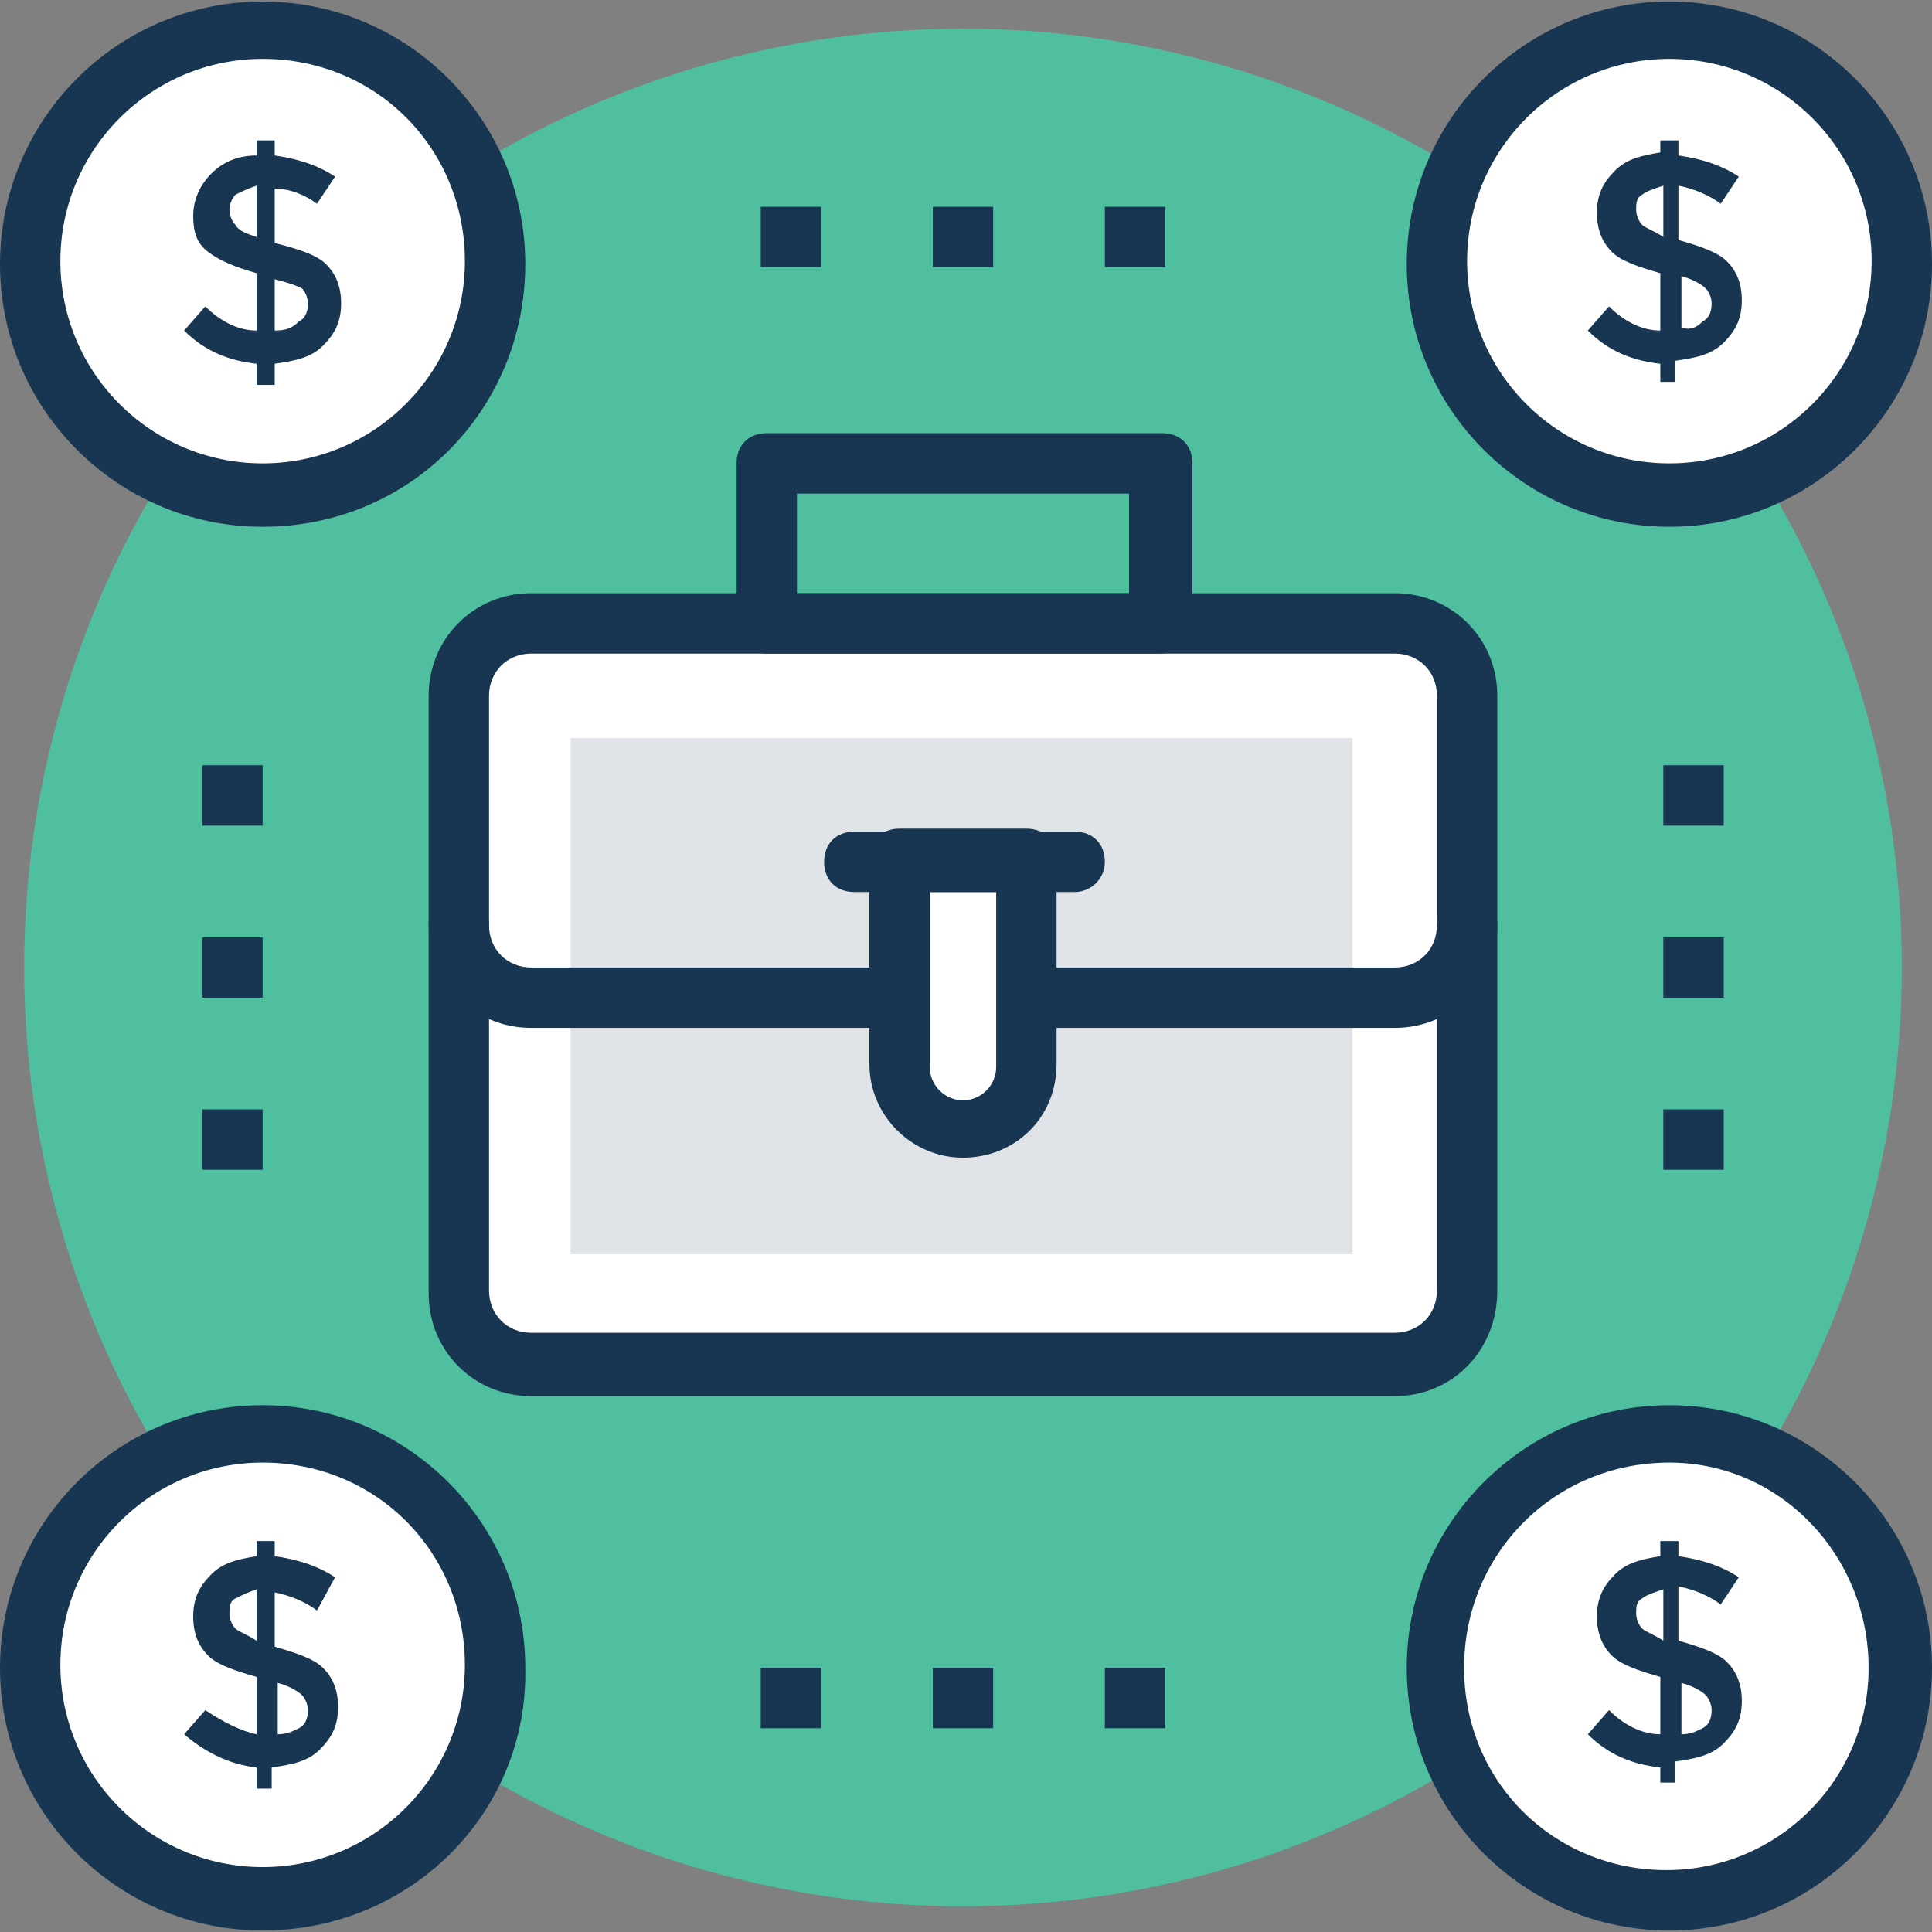<?xml version="1.0" encoding="iso-8859-1"?>
<!-- Generator: Adobe Illustrator 19.0.0, SVG Export Plug-In . SVG Version: 6.00 Build 0)  -->
<svg version="1.1" id="Capa_1" xmlns="http://www.w3.org/2000/svg" xmlns:xlink="http://www.w3.org/1999/xlink" x="0px" y="0px"
	 viewBox="0 0 504.123 504.123" style="enable-background:new 0 0 504.123 504.123;" xml:space="preserve">
<rect x="0" y="0" width="504.123" height="504.123" fill="#808080" stroke="none"/>
<circle style="fill:#4FBF9F;" cx="251.274" cy="252.455" r="244.972"/>
<g>
	<rect x="434.018" y="199.68" style="fill:#183651;" width="15.754" height="15.754"/>
	<rect x="434.018" y="244.578" style="fill:#183651;" width="15.754" height="15.754"/>
	<rect x="434.018" y="289.477" style="fill:#183651;" width="15.754" height="15.754"/>
	<rect x="52.775" y="199.68" style="fill:#183651;" width="15.754" height="15.754"/>
	<rect x="52.775" y="244.578" style="fill:#183651;" width="15.754" height="15.754"/>
	<rect x="52.775" y="289.477" style="fill:#183651;" width="15.754" height="15.754"/>
	<rect x="288.295" y="435.2" style="fill:#183651;" width="15.754" height="15.754"/>
	<rect x="243.397" y="435.2" style="fill:#183651;" width="15.754" height="15.754"/>
	<rect x="198.498" y="435.2" style="fill:#183651;" width="15.754" height="15.754"/>
	<rect x="288.295" y="53.957" style="fill:#183651;" width="15.754" height="15.754"/>
	<rect x="243.397" y="53.957" style="fill:#183651;" width="15.754" height="15.754"/>
	<rect x="198.498" y="53.957" style="fill:#183651;" width="15.754" height="15.754"/>
</g>
<path style="fill:#FFFFFF;" d="M363.914,162.658h-225.28c-10.24,0-18.905,8.665-18.905,18.905v155.175
	c0,10.24,8.665,18.905,18.905,18.905h225.28c10.24,0,18.905-8.665,18.905-18.905V181.563
	C382.818,171.323,374.154,162.658,363.914,162.658z"/>
<path style="fill:#183651;" d="M363.914,364.308h-225.28c-14.966,0-26.782-11.815-26.782-26.782V181.563
	c0-14.966,11.815-26.782,26.782-26.782h225.28c14.966,0,26.782,11.815,26.782,26.782v155.175
	C390.695,352.492,378.88,364.308,363.914,364.308z M138.634,170.535c-6.302,0-11.028,4.726-11.028,11.028v155.175
	c0,6.302,4.726,11.028,11.028,11.028h225.28c6.302,0,11.028-4.726,11.028-11.028V181.563c0-6.302-4.726-11.028-11.028-11.028
	H138.634z"/>
<rect x="148.874" y="192.591" style="fill:#E0E4E8;" width="204.012" height="134.695"/>
<g>
	<path style="fill:#183651;" d="M363.914,268.209h-225.28c-14.966,0-26.782-11.815-26.782-26.782c0-4.726,3.151-7.877,7.877-7.877
		c4.726,0,7.877,3.151,7.877,7.877c0,6.302,4.726,11.028,11.028,11.028h225.28c6.302,0,11.028-4.726,11.028-11.028
		c0-4.726,3.151-7.877,7.877-7.877s7.877,3.151,7.877,7.877C390.695,256.394,378.88,268.209,363.914,268.209z"/>
	<path style="fill:#183651;" d="M302.474,170.535h-102.4c-4.726,0-7.877-3.151-7.877-7.877v-41.748c0-4.726,3.151-7.877,7.877-7.877
		h103.188c4.726,0,7.877,3.151,7.877,7.877v41.748C310.351,167.385,307.2,170.535,302.474,170.535z M207.951,154.782h86.646v-25.994
		h-86.646L207.951,154.782L207.951,154.782z"/>
</g>
<path style="fill:#FFFFFF;" d="M234.732,224.886v53.563c0,8.665,7.089,16.542,16.542,16.542c8.665,0,16.542-7.089,16.542-16.542
	v-53.563L234.732,224.886L234.732,224.886z"/>
<path style="fill:#183651;" d="M251.274,302.08c-13.391,0-24.418-11.028-24.418-24.418v-53.563c0-4.726,3.151-7.877,7.877-7.877
	h33.083c4.726,0,7.877,3.151,7.877,7.877v53.563C275.692,291.84,264.665,302.08,251.274,302.08z M242.609,232.763v45.686
	c0,4.726,3.938,8.665,8.665,8.665c4.726,0,8.665-3.938,8.665-8.665v-45.686L242.609,232.763L242.609,232.763z"/>
<path style="fill:#183651;" d="M280.418,232.763h-57.502c-4.726,0-7.877-3.151-7.877-7.877c0-4.726,3.151-7.877,7.877-7.877h57.502
	c4.726,0,7.877,3.151,7.877,7.877C288.295,229.612,284.357,232.763,280.418,232.763z"/>
<circle style="fill:#FFFFFF;" cx="435.594" cy="68.135" r="60.652"/>
<g>
	<path style="fill:#183651;" d="M435.594,137.452c-37.809,0-68.529-30.72-68.529-68.529s30.72-68.529,68.529-68.529
		s68.529,30.72,68.529,68.529S473.403,137.452,435.594,137.452z M435.594,15.36c-29.145,0-52.775,23.631-52.775,52.775
		s23.631,52.775,52.775,52.775s52.775-23.631,52.775-52.775S464.738,15.36,435.594,15.36z"/>
	<path style="fill:#183651;" d="M433.231,100.431v-5.514c-7.089-0.788-13.391-3.151-18.905-8.665l5.514-6.302
		c3.938,3.938,8.665,6.302,13.391,6.302V71.286c-5.514-1.575-10.24-3.151-12.603-5.514c-2.363-2.363-3.938-5.514-3.938-10.24
		s1.575-7.877,4.726-11.028c3.151-3.151,7.089-3.938,11.815-4.726v-3.151h4.726v3.938c5.514,0.788,11.028,2.363,15.754,5.514
		l-4.726,7.089c-3.151-2.363-7.089-3.938-11.028-4.726v14.178l0,0c5.514,1.575,10.24,3.151,12.603,5.514
		c2.363,2.363,3.938,5.514,3.938,10.24s-1.575,7.877-4.726,11.028c-3.151,3.151-7.089,3.938-12.603,4.726v5.514h-3.938V100.431z
		 M428.505,50.806c-1.575,0.788-1.575,2.363-1.575,3.938s0.788,3.151,1.575,3.938c0.788,0.788,3.151,1.575,5.514,3.151V48.443
		C431.655,49.231,429.292,50.018,428.505,50.806z M444.258,83.889c1.575-0.788,2.363-2.363,2.363-4.726
		c0-1.575-0.788-3.151-1.575-3.938c-0.788-0.788-3.151-2.363-6.302-3.151v13.391C441.108,86.252,442.683,85.465,444.258,83.889z"/>
</g>
<circle style="fill:#FFFFFF;" cx="68.529" cy="68.135" r="60.652"/>
<g>
	<path style="fill:#183651;" d="M68.529,137.452C30.72,137.452,0,106.732,0,68.923S30.72,0.394,68.529,0.394
		s68.529,30.72,68.529,68.529S107.126,137.452,68.529,137.452z M68.529,15.36c-29.145,0-52.775,23.631-52.775,52.775
		s23.631,52.775,52.775,52.775s52.775-23.631,52.775-52.775S98.462,15.36,68.529,15.36z"/>
	<path style="fill:#183651;" d="M66.954,100.431v-5.514c-7.089-0.788-13.391-3.151-18.905-8.665l5.514-6.302
		c3.938,3.938,8.665,6.302,13.391,6.302V71.286c-5.514-1.575-9.452-3.151-12.603-5.514c-3.151-2.363-3.938-5.514-3.938-9.452
		s1.575-7.877,4.726-11.028c3.151-3.151,7.089-4.726,11.815-4.726v-3.938h4.726v3.938c5.514,0.788,11.028,2.363,15.754,5.514
		l-4.726,7.089c-3.151-2.363-7.089-3.938-11.028-3.938v14.178l0,0c6.302,1.575,11.028,3.151,13.391,5.514
		c2.363,2.363,3.938,5.514,3.938,10.24s-1.575,7.877-4.726,11.028c-3.151,3.151-7.089,3.938-12.603,4.726v5.514H66.954z
		 M61.44,50.806c-0.788,0.788-1.575,2.363-1.575,3.938s0.788,3.151,1.575,3.938c0.788,1.575,3.151,2.363,5.514,3.151V48.443
		C64.591,49.231,63.015,50.018,61.44,50.806z M77.982,83.889c1.575-0.788,2.363-2.363,2.363-4.726c0-1.575-0.788-3.151-1.575-3.938
		c-1.575-0.788-3.938-1.575-7.089-2.363v13.391C74.831,86.252,76.406,85.465,77.982,83.889z"/>
</g>
<circle style="fill:#FFFFFF;" cx="435.594" cy="435.2" r="60.652"/>
<g>
	<path style="fill:#183651;" d="M435.594,503.729c-37.809,0-68.529-30.72-68.529-68.529s30.72-68.529,68.529-68.529
		s68.529,30.72,68.529,68.529S473.403,503.729,435.594,503.729z M435.594,381.637c-29.932,0-53.563,23.631-53.563,53.563
		c0,29.932,23.631,52.775,52.775,52.775s52.775-23.631,52.775-52.775S464.738,381.637,435.594,381.637z"/>
	<path style="fill:#183651;" d="M433.231,466.708v-5.514c-7.089-0.788-13.391-3.151-18.905-8.665l5.514-6.302
		c3.938,3.938,8.665,6.302,13.391,6.302v-14.966c-5.514-1.575-10.24-3.151-12.603-5.514c-2.363-2.363-3.938-5.514-3.938-10.24
		c0-4.726,1.575-7.877,4.726-11.028c3.151-3.151,7.089-3.938,11.815-4.726v-3.938h4.726v3.938
		c5.514,0.788,11.028,2.363,15.754,5.514l-4.726,7.089c-3.151-2.363-7.089-3.938-11.028-4.726v14.178l0,0
		c5.514,1.575,10.24,3.151,12.603,5.514s3.938,5.514,3.938,10.24s-1.575,7.877-4.726,11.028c-3.151,3.151-7.089,3.938-12.603,4.726
		v5.514h-3.938V466.708z M428.505,417.083c-1.575,0.788-1.575,2.363-1.575,3.938c0,1.575,0.788,3.151,1.575,3.938
		c0.788,0.788,3.151,1.575,5.514,3.151V414.72C431.655,415.508,429.292,416.295,428.505,417.083z M444.258,450.954
		c1.575-0.788,2.363-2.363,2.363-4.726c0-1.575-0.788-3.151-1.575-3.938c-0.788-0.788-3.151-2.363-6.302-3.151v13.391
		C441.108,452.529,442.683,451.742,444.258,450.954z"/>
</g>
<circle style="fill:#FFFFFF;" cx="68.529" cy="435.2" r="60.652"/>
<g>
	<path style="fill:#183651;" d="M68.529,503.729C30.72,503.729,0,473.009,0,435.2s30.72-68.529,68.529-68.529
		s68.529,30.72,68.529,68.529C137.846,473.009,107.126,503.729,68.529,503.729z M68.529,381.637
		c-29.145,0-52.775,23.631-52.775,52.775s23.631,52.775,52.775,52.775s52.775-23.631,52.775-52.775S98.462,381.637,68.529,381.637z"
		/>
	<path style="fill:#183651;" d="M66.954,466.708v-5.514c-7.089-0.788-13.391-3.938-18.905-8.665l5.514-6.302
		c4.726,3.151,9.452,5.514,13.391,6.302v-14.966c-5.514-1.575-10.24-3.151-12.603-5.514c-2.363-2.363-3.938-5.514-3.938-10.24
		c0-4.726,1.575-7.877,4.726-11.028c3.151-3.151,7.089-3.938,11.815-4.726v-3.938h4.726v3.938
		c5.514,0.788,11.028,2.363,15.754,5.514l-4.726,8.665c-3.151-2.363-7.089-3.938-11.028-4.726v14.178l0,0
		c5.514,1.575,10.24,3.151,12.603,5.514c2.363,2.363,3.938,5.514,3.938,10.24c0,4.726-1.575,7.877-4.726,11.028
		c-3.151,3.151-7.089,3.938-12.603,4.726v5.514L66.954,466.708L66.954,466.708z M61.44,417.083
		c-1.575,0.788-1.575,2.363-1.575,3.938c0,1.575,0.788,3.151,1.575,3.938c0.788,0.788,3.151,1.575,5.514,3.151V414.72
		C64.591,415.508,63.015,416.295,61.44,417.083z M77.982,450.954c1.575-0.788,2.363-2.363,2.363-4.726
		c0-1.575-0.788-3.151-1.575-3.938c-0.788-0.788-3.151-2.363-6.302-3.151v13.391C74.831,452.529,76.406,451.742,77.982,450.954z"/>
</g>
<g>
</g>
<g>
</g>
<g>
</g>
<g>
</g>
<g>
</g>
<g>
</g>
<g>
</g>
<g>
</g>
<g>
</g>
<g>
</g>
<g>
</g>
<g>
</g>
<g>
</g>
<g>
</g>
<g>
</g>
</svg>
